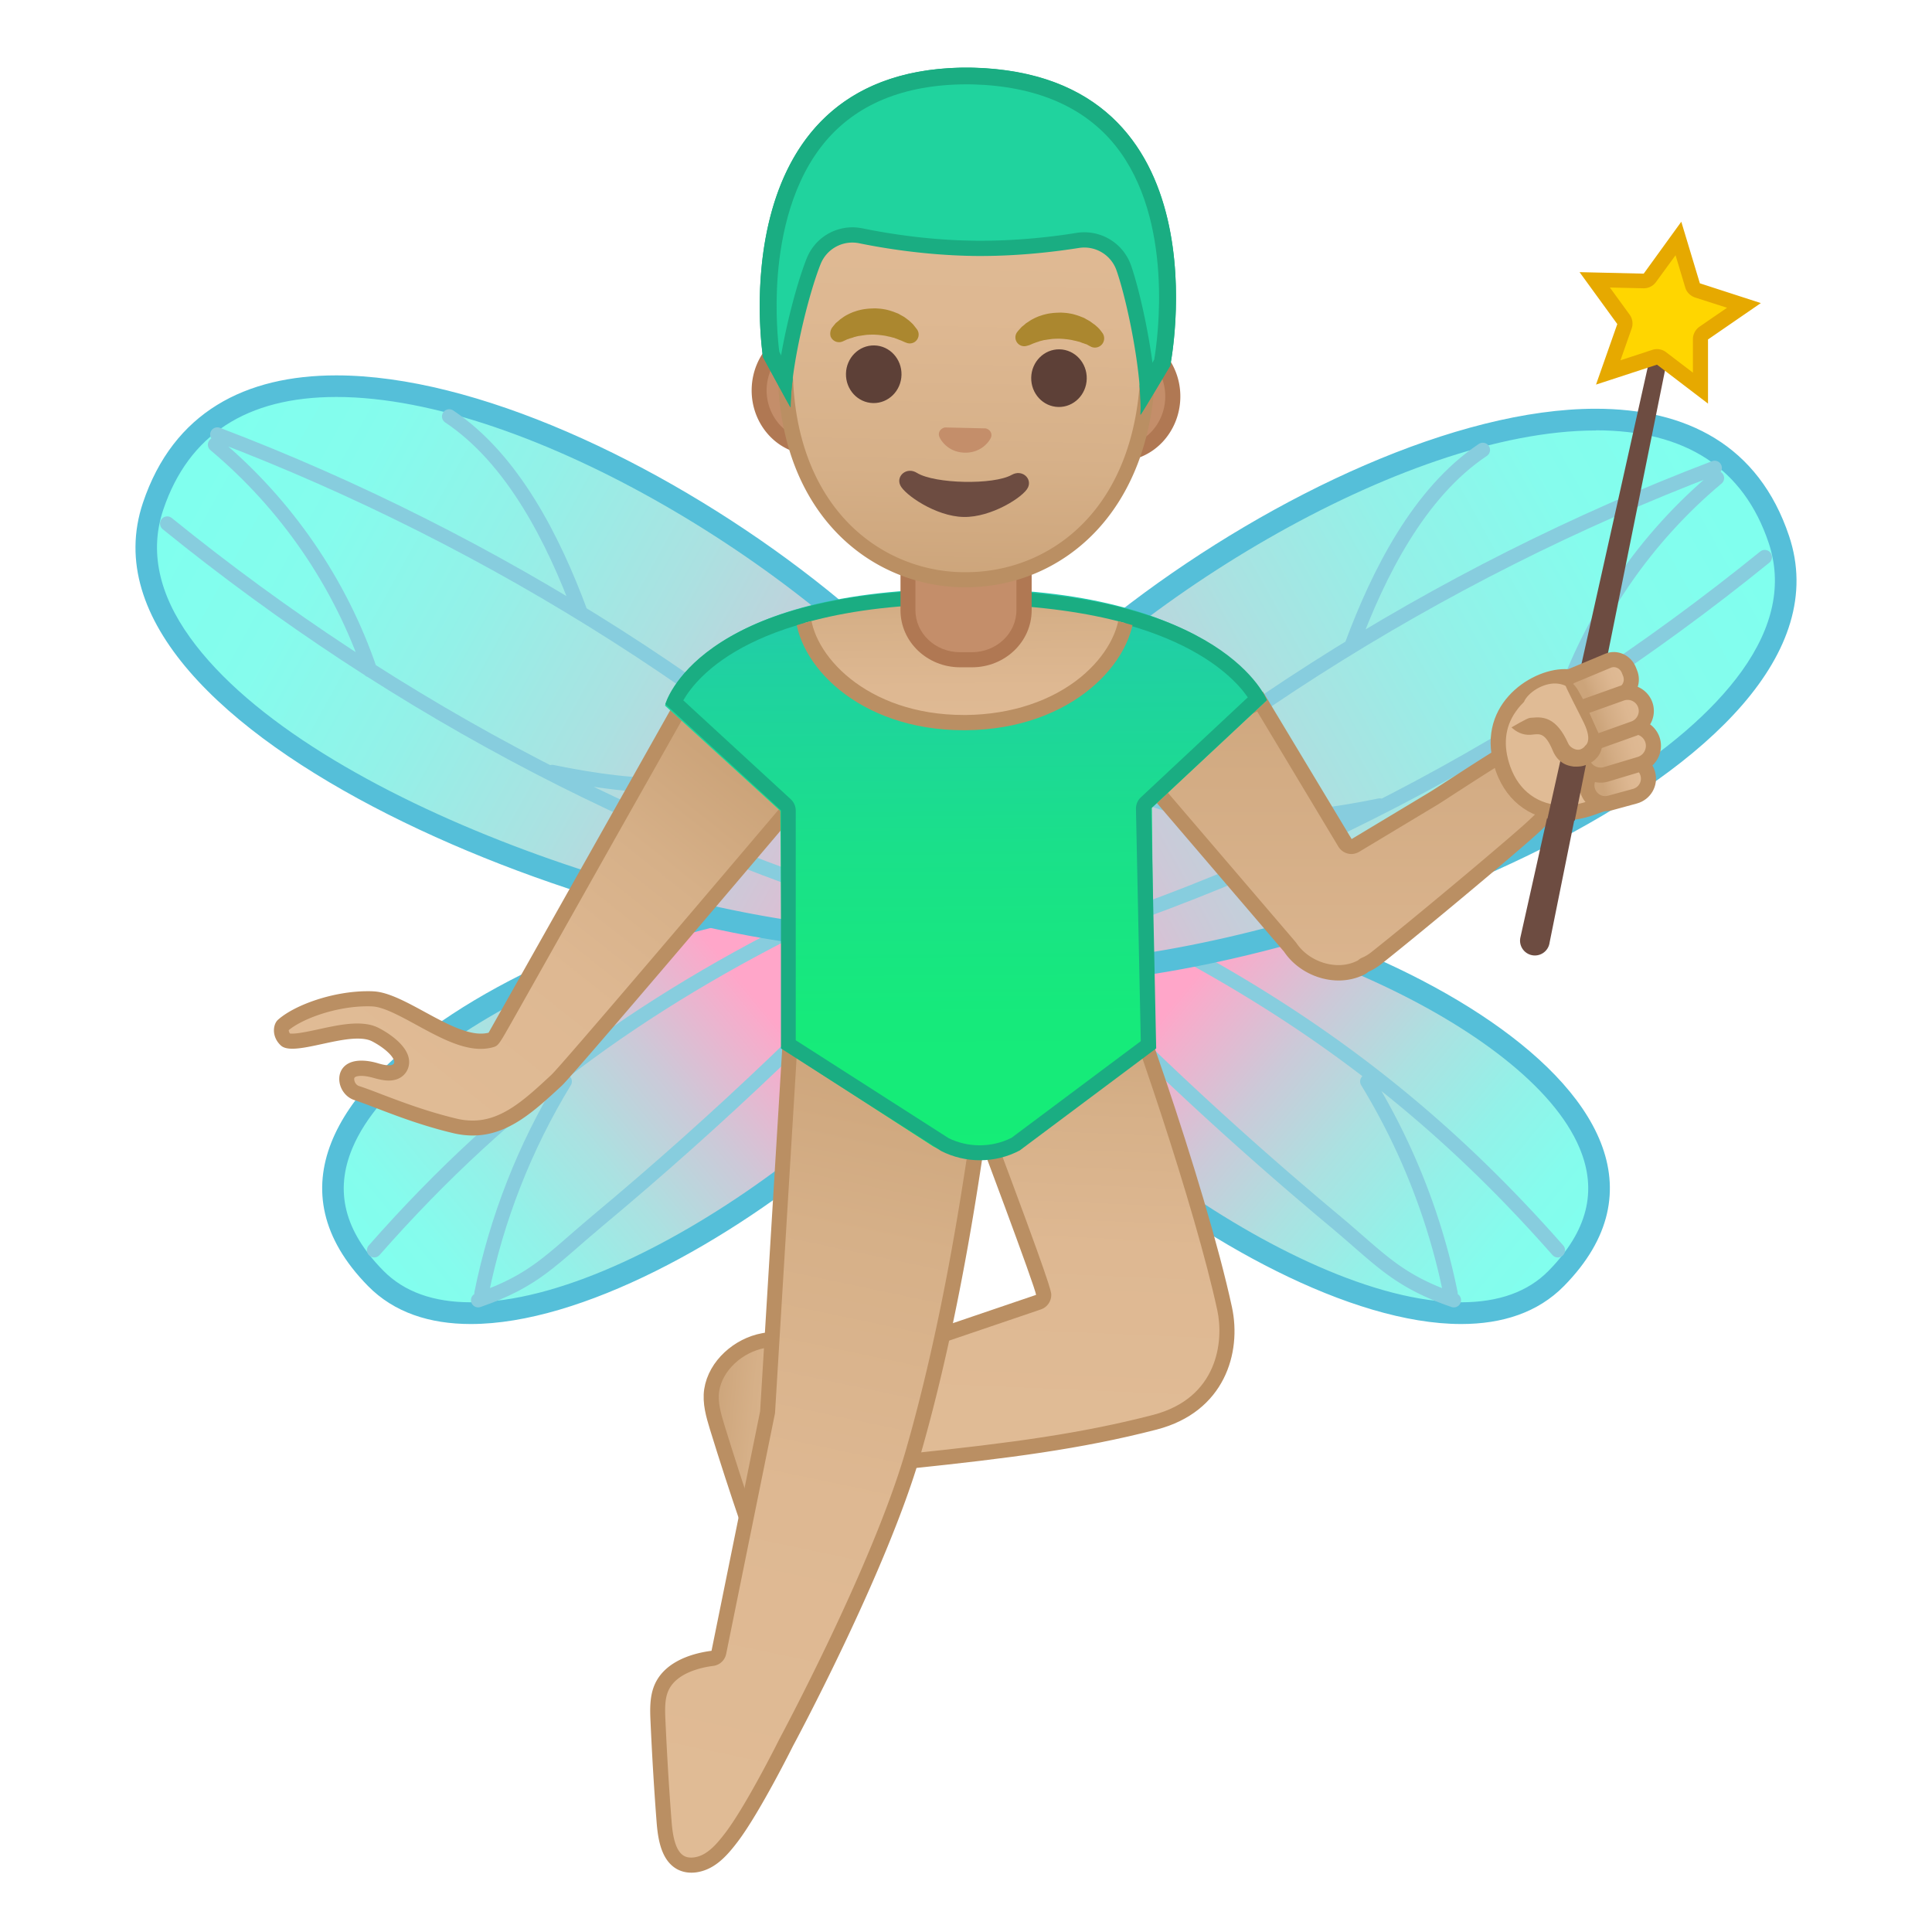 <svg viewBox="0 0 128 128" width="128" height="128" xmlns="http://www.w3.org/2000/svg" xmlns:xlink="http://www.w3.org/1999/xlink"><linearGradient id="a" x1="179.62" x2="207.89" y1="-53.292" y2="-67.974" gradientTransform="scale(-1 1) rotate(-12.075 697.107 1351.551)" gradientUnits="userSpaceOnUse"><stop stop-color="#80FFEE" offset="0"/><stop stop-color="#85FCED" offset=".156"/><stop stop-color="#93F1E8" offset=".34"/><stop stop-color="#ABE1E1" offset=".539"/><stop stop-color="#CCC9D8" offset=".748"/><stop stop-color="#F7ACCB" offset=".962"/><stop stop-color="#FFA6C9" offset="1"/></linearGradient><path d="M96.81 87c-11.83 0-30.23-14.57-32.94-22.34-.85-2.44.16-3.24.49-3.51 1.4-1.11 3.83-1.7 7.03-1.7 5.66 0 13.29 1.87 19.93 4.89 7.22 3.28 12.32 7.45 13.99 11.43 1.3 3.1.56 6.1-2.2 8.91-1.5 1.55-3.62 2.32-6.3 2.32z" fill="url(#a)"/><path d="M71.39 60.17c11.61 0 29.83 7.7 33.26 15.89 1.2 2.85.52 5.51-2.05 8.13-1.36 1.39-3.31 2.09-5.79 2.09-11.34 0-29.68-14.45-32.26-21.85-.68-1.96.03-2.52.26-2.71 1.28-1.01 3.55-1.55 6.58-1.55m0-1.43c-3.21 0-5.86.58-7.47 1.86-6.61 5.25 18.29 27.12 32.89 27.12 2.72 0 5.08-.76 6.81-2.52 12.49-12.71-16.56-26.46-32.23-26.46z" fill="#55BFD9"/><g fill="none" stroke="#87CDDE" stroke-linecap="round" stroke-linejoin="round" stroke-miterlimit="10" stroke-width=".956"><path d="M103.21 82.83c-8.97-10.2-18.44-16.9-30.71-22.73-.28-.13-.6-.33-.58-.64.01-.31.64-.29.51-.01M96.32 86.14c-3.77-1.3-4.84-2.69-7.9-5.25a236.927 236.927 0 0 1-22.76-21.71l.49.34M96.1 85.69c-1-4.95-2.88-9.73-5.51-14.04"/></g><linearGradient id="b" x1="193.42" x2="236.03" y1="-122.28" y2="-82.166" gradientTransform="scale(-1 1) rotate(-14.277 661.84 1183.17)" gradientUnits="userSpaceOnUse"><stop stop-color="#80FFEE" offset="0"/><stop stop-color="#85FCED" offset=".156"/><stop stop-color="#93F1E8" offset=".34"/><stop stop-color="#ABE1E1" offset=".539"/><stop stop-color="#CCC9D8" offset=".748"/><stop stop-color="#F7ACCB" offset=".962"/><stop stop-color="#FFA6C9" offset="1"/></linearGradient><path d="M68.88 64.48c-4.84 0-7.75-1.07-8.19-3.02-.66-2.9.84-6.77 4.36-11.17C73.5 39.67 92.7 27.8 105.72 27.8c6.28 0 10.36 2.67 12.13 7.95.99 2.95.36 6.02-1.88 9.13-8.04 11.18-34.11 19.6-47.09 19.6z" fill="url(#b)"/><path d="M105.73 27.08v1.43c5.94 0 9.79 2.51 11.45 7.46.91 2.72.31 5.57-1.78 8.49-7.92 11.01-33.68 19.3-46.52 19.3-4.34 0-7.14-.92-7.5-2.46-.6-2.64.89-6.4 4.22-10.56 8.36-10.49 27.3-22.22 40.13-22.22v-1.44m-.01 0c-18.43 0-48.43 22.77-45.74 34.54.57 2.48 3.97 3.57 8.89 3.57 17.68 0 54.86-14.19 49.66-29.68-2.01-6.01-6.79-8.43-12.81-8.43z" fill="#55BFD9"/><g fill="none" stroke="#87CDDE" stroke-linecap="round" stroke-linejoin="round" stroke-miterlimit="10" stroke-width=".956"><path d="M113.6 31c-18.27 6.95-35.83 18.02-49.45 31.7M116.92 36.91c-15.38 12.46-32.65 21.47-51.93 26.91M98.24 29.81c-4.23 2.82-6.92 8.2-8.67 12.91M113.75 31.67c-4.72 3.95-8.3 9.17-10.26 14.94M91.42 53.37c-5.97 1.22-10.37 1.32-15.62-.61"/></g><linearGradient id="c" x1="1663.1" x2="1691.4" y1="264.08" y2="249.39" gradientTransform="rotate(-12.075 2.586 7918.056)" gradientUnits="userSpaceOnUse"><stop stop-color="#80FFEE" offset="0"/><stop stop-color="#85FCED" offset=".156"/><stop stop-color="#93F1E8" offset=".34"/><stop stop-color="#ABE1E1" offset=".539"/><stop stop-color="#CCC9D8" offset=".748"/><stop stop-color="#F7ACCB" offset=".962"/><stop stop-color="#FFA6C9" offset="1"/></linearGradient><path d="M31.19 87c-2.68 0-4.8-.78-6.3-2.31-2.76-2.81-3.5-5.81-2.2-8.91 1.67-3.99 6.77-8.15 13.99-11.43 6.64-3.02 14.28-4.89 19.93-4.89 3.19 0 5.62.59 7.03 1.7.33.26 1.35 1.07.49 3.51C61.42 72.43 43.01 87 31.19 87z" fill="url(#c)"/><path d="M56.61 60.17c3.03 0 5.3.54 6.58 1.55.23.19.95.75.26 2.71-2.58 7.41-20.92 21.85-32.26 21.85-2.48 0-4.42-.7-5.79-2.09-2.58-2.62-3.25-5.28-2.05-8.13 3.43-8.18 21.64-15.89 33.26-15.89m0-1.43c-15.67 0-44.71 13.75-32.23 26.46 1.73 1.76 4.09 2.52 6.81 2.52 14.6 0 39.51-21.87 32.89-27.12-1.61-1.28-4.26-1.86-7.47-1.86z" fill="#55BFD9"/><g fill="none" stroke="#87CDDE" stroke-linecap="round" stroke-linejoin="round" stroke-miterlimit="10" stroke-width=".956"><path d="M24.79 82.83c8.97-10.2 18.44-16.9 30.71-22.73.28-.13.6-.33.58-.64s-.64-.29-.51-.01M31.68 86.14c3.77-1.3 4.84-2.69 7.9-5.25 8.06-6.72 15.66-13.98 22.76-21.71l-.49.34M31.9 85.69c1-4.95 2.88-9.73 5.51-14.04"/></g><linearGradient id="d" x1="1664.2" x2="1706.8" y1="249.68" y2="289.79" gradientTransform="rotate(-14.28 -33.157 6729.016)" gradientUnits="userSpaceOnUse"><stop stop-color="#80FFEE" offset="0"/><stop stop-color="#85FCED" offset=".156"/><stop stop-color="#93F1E8" offset=".34"/><stop stop-color="#ABE1E1" offset=".539"/><stop stop-color="#CCC9D8" offset=".748"/><stop stop-color="#F7ACCB" offset=".962"/><stop stop-color="#FFA6C9" offset="1"/></linearGradient><path d="M59.13 62.26c-12.98 0-39.06-8.42-47.1-19.6-2.24-3.11-2.87-6.18-1.88-9.13 1.77-5.27 5.85-7.95 12.13-7.95 13.02 0 32.22 11.87 40.68 22.49 3.51 4.41 5.02 8.27 4.36 11.17-.44 1.95-3.35 3.02-8.19 3.02z" fill="url(#d)"/><path d="M22.28 26.3c12.82 0 31.76 11.73 40.12 22.22 3.33 4.17 4.82 7.92 4.22 10.57-.35 1.54-3.15 2.46-7.5 2.46-12.84 0-38.6-8.29-46.52-19.3-2.1-2.91-2.7-5.77-1.78-8.49 1.67-4.95 5.52-7.46 11.46-7.46m0-1.43c-6.01 0-10.79 2.42-12.81 8.44-5.2 15.49 31.98 29.68 49.66 29.68 4.92 0 8.33-1.1 8.89-3.57 2.69-11.78-27.31-34.55-45.74-34.55z" fill="#55BFD9"/><g fill="none" stroke="#87CDDE" stroke-linecap="round" stroke-linejoin="round" stroke-miterlimit="10" stroke-width=".956"><path d="M14.4 28.79c18.27 6.95 35.83 18.02 49.45 31.7M11.08 34.69C26.46 47.15 43.73 56.17 63.01 61.6M29.76 27.59c4.23 2.82 6.92 8.2 8.67 12.91M14.25 29.46c4.72 3.95 8.3 9.17 10.26 14.94M36.58 51.15c5.97 1.22 10.37 1.32 15.62-.61"/></g><linearGradient id="e" x1="46.617" x2="57.724" y1="95.729" y2="95.729" gradientTransform="rotate(5.463 50.985 97.928)" gradientUnits="userSpaceOnUse"><stop stop-color="#CCA47A" offset=".002"/><stop stop-color="#D6B088" offset=".258"/><stop stop-color="#DEB892" offset=".59"/><stop stop-color="#E0BB95" offset="1"/></linearGradient><path d="M50.58 88.82c-1.64.3-3.18 1.64-3.43 3.29-.12.82.12 1.64.36 2.43.65 2.11 1.33 4.2 2.04 6.28.39 1.14.96 2.43 2.13 2.71.78.19 1.61-.17 2.18-.74.57-.56.92-1.31 1.23-2.05 1.43-3.44 3.13-4.92 3.18-8.65.07-4.74-4.17-3.9-7.69-3.27z" fill="url(#e)" stroke="#BA8F63" stroke-linecap="round" stroke-linejoin="round" stroke-miterlimit="10"/><linearGradient id="f" x1="68.825" x2="67.637" y1="65.986" y2="93.825" gradientUnits="userSpaceOnUse"><stop stop-color="#CCA47A" offset=".002"/><stop stop-color="#D6B088" offset=".258"/><stop stop-color="#DEB892" offset=".59"/><stop stop-color="#E0BB95" offset="1"/></linearGradient><path d="M59.43 96.84c-3.04 0-4.78-1.71-5.12-3.29-.27-1.26.3-2.34 1.53-2.89l12.96-4.4c.2-.07.34-.26.34-.48 0-.42-2.18-6.29-4.05-11.24l7.65-13.57c2.09 4.59 6.8 18.37 8.39 25.73.64 2.98-.54 6.46-4.62 7.52-4.78 1.24-9.37 1.86-16.18 2.57-.3.04-.61.05-.9.05z" fill="url(#f)"/><path d="M72.69 62.09c2.21 5.25 6.5 17.97 7.96 24.72.44 2.05.04 5.81-4.25 6.93-4.75 1.23-9.32 1.85-16.1 2.56-.29.03-.58.05-.86.05-2.76 0-4.33-1.5-4.63-2.89-.22-1.02.22-1.86 1.21-2.31l12.95-4.4c.41-.14.68-.53.68-.96 0-.21-.01-.59-4-11.2l7.04-12.5m.09-2.2L64.54 74.5s4.09 10.86 4.1 11.29l-13 4.42c-3.64 1.62-1.84 7.13 3.79 7.13.31 0 .63-.02.96-.05 6.38-.67 11.23-1.28 16.25-2.58 4.5-1.17 5.63-5.09 4.98-8.11-1.73-8.01-7.1-23.4-8.84-26.71z" fill="#BA8F63"/><linearGradient id="g" x1="59.552" x2="48.741" y1="68.583" y2="120.01" gradientUnits="userSpaceOnUse"><stop stop-color="#CCA47A" offset=".002"/><stop stop-color="#D6B088" offset=".258"/><stop stop-color="#DEB892" offset=".59"/><stop stop-color="#E0BB95" offset="1"/></linearGradient><path d="M45.8 123.56c-.26 0-.49-.05-.69-.16-.83-.44-1.03-1.64-1.11-2.75-.17-2.18-.3-4.39-.4-6.58-.04-.88-.05-1.6.22-2.23.6-1.41 2.38-1.84 3.38-1.97.21-.03.38-.19.43-.4l3.22-15.87 1.48-24.32 10.56-8.47c.89 4.43 1.76 9.11 2.06 13.52-.08.32-.16.85-.3 1.76-.54 3.56-1.79 11.9-4.15 20.1-2.21 7.7-8.37 19.14-8.43 19.26-.03.06-2.18 4.37-3.61 6.25-.42.55-.92 1.17-1.56 1.54-.34.21-.73.32-1.1.32z" fill="url(#g)"/><path d="M62.56 61.72c.82 4.16 1.61 8.51 1.89 12.61-.09.39-.18.93-.29 1.69-.54 3.55-1.79 11.87-4.14 20.04-2.2 7.65-8.33 19.05-8.4 19.19-.02.04-2.15 4.31-3.55 6.16-.39.51-.85 1.09-1.41 1.41-.27.16-.59.25-.86.25-.17 0-.33-.03-.46-.1-.62-.33-.78-1.43-.85-2.35-.17-2.18-.3-4.39-.4-6.57-.04-.81-.05-1.48.18-2.01.52-1.23 2.26-1.58 2.99-1.67a1 1 0 0 0 .85-.79l3.22-15.87c.01-.05.02-.09.02-.14l1.46-24.03 9.75-7.82m.35-1.56l-11.06 8.87-1.49 24.47-3.22 15.87c-1.56.2-3.18.85-3.78 2.27-.32.76-.3 1.62-.26 2.45.1 2.2.23 4.4.4 6.6.09 1.2.32 2.59 1.38 3.16.29.15.6.22.93.22.47 0 .96-.15 1.37-.39.69-.4 1.22-1.04 1.7-1.67 1.47-1.94 3.65-6.32 3.65-6.32s6.21-11.51 8.47-19.36c3.12-10.86 4.32-21.95 4.47-21.95-.3-4.5-1.21-9.32-2.14-13.95l-.42-.27z" fill="#BA8F63"/><linearGradient id="h" x1="45.26" x2="26.981" y1="48.586" y2="71.717" gradientUnits="userSpaceOnUse"><stop stop-color="#CCA47A" offset=".002"/><stop stop-color="#D6B088" offset=".258"/><stop stop-color="#DEB892" offset=".59"/><stop stop-color="#E0BB95" offset="1"/></linearGradient><path d="M31.32 74.75c-.38 0-.79-.05-1.19-.15-1.99-.48-3.65-1.11-4.99-1.62-.56-.21-1.07-.41-1.51-.56a.97.97 0 0 1-.64-1.05c.08-.51.63-.58.95-.58.28 0 .61.05.98.16.34.1.62.15.84.15.65 0 .8-.42.84-.55.23-.93-1.5-1.87-1.7-1.98-.32-.17-.72-.25-1.22-.25-.75 0-1.61.19-2.45.37-.72.15-1.39.3-1.87.3-.33 0-.42-.07-.43-.08a.857.857 0 0 1-.29-.64c0-.17.06-.29.1-.32.98-.87 3.35-1.76 5.62-1.76.12 0 .23 0 .35.01.85.04 2.03.68 3.18 1.3 1.35.74 2.75 1.5 3.96 1.5.23 0 .44-.03.64-.08.22-.06.22-.06 7.9-13.71l5.64-10.02 9.84 4.18c-6.5 7.68-18.26 21.53-18.99 22.21-1.84 1.7-3.42 3.17-5.56 3.17z" fill="url(#h)"/><path d="M46.25 45.81l8.8 3.74c-7.37 8.71-17.8 20.98-18.52 21.66-1.75 1.63-3.27 3.03-5.21 3.03-.35 0-.71-.04-1.08-.13-1.96-.47-3.61-1.1-4.93-1.6-.57-.22-1.07-.41-1.53-.56-.23-.08-.33-.34-.31-.5.02-.15.33-.17.46-.17.24 0 .52.05.84.14.39.11.71.17.98.17.8 0 1.21-.48 1.32-.93.31-1.24-1.41-2.26-1.95-2.54-.39-.21-.87-.31-1.45-.31-.8 0-1.69.19-2.55.38-.66.14-1.34.29-1.77.29-.07 0-.11 0-.14-.01a.366.366 0 0 1-.08-.22c.93-.77 3.15-1.58 5.22-1.58.11 0 .22 0 .33.01.73.03 1.86.65 2.96 1.25 1.41.77 2.87 1.56 4.2 1.56.27 0 .52-.03.76-.09.41-.11.41-.11 1.3-1.68l1.76-3.12 5.15-9.15 5.44-9.64M45.82 44.54l-5.86 10.41c-3.62 6.43-7.59 13.47-7.59 13.47-.16.04-.33.06-.51.06-2.09 0-5.13-2.72-7.12-2.8-.12-.01-.25-.01-.37-.01-2.33 0-4.86.92-5.95 1.89-.35.31-.43 1.13.18 1.7.17.16.43.22.77.22 1.12 0 2.99-.67 4.32-.67.38 0 .72.05.98.19 1.22.64 1.92 1.58 1.09 1.58-.17 0-.4-.04-.7-.13-.43-.13-.8-.18-1.12-.18-1.98 0-1.76 2.18-.47 2.61 1.5.5 3.69 1.51 6.54 2.19.46.11.89.16 1.31.16 2.34 0 4.06-1.6 5.9-3.3.97-.9 19.47-22.77 19.47-22.77l-10.87-4.62z" fill="#BA8F63"/><linearGradient id="i" x1="73.108" x2="73.108" y1="42.327" y2="84.496" gradientTransform="translate(16.744)" gradientUnits="userSpaceOnUse"><stop stop-color="#CCA47A" offset=".002"/><stop stop-color="#D3AC84" offset=".217"/><stop stop-color="#DDB791" offset=".62"/><stop stop-color="#E0BB95" offset="1"/></linearGradient><path d="M88.67 64.45c-1.26 0-2.52-.66-3.2-1.69L75.2 50.75l8.28-4.28 5.62 9.36c.09.16.26.24.43.24.09 0 .18-.02.26-.07l5.04-3.03c.3-.18.87-.55 1.57-1 1.68-1.09 4.22-2.73 5.06-3.06a2.138 2.138 0 0 1 .83-.17c.54 0 1.07.2 1.45.55.08.08.16.15.23.23 1.35 1.48-.09 3.07-1.98 4.86l-.36.34c-.94.91-7.49 6.41-10.52 8.8-.19.15-.42.29-.67.4-.04.02-.07.04-.1.06-.1.08-.17.12-.18.13-.41.22-.93.34-1.49.34z" fill="url(#i)"/><path d="M83.29 47.13l5.38 8.96c.19.31.52.49.86.49.18 0 .35-.05.51-.14l5.04-3.03c.31-.18.88-.56 1.58-1.01 1.56-1.01 4.18-2.7 4.98-3.02.12-.05.22-.08.31-.1.11-.02.22-.04.34-.04.41 0 .82.15 1.12.42.07.06.14.13.19.19.96 1.04.09 2.22-1.95 4.16l-.36.34c-.94.9-7.46 6.38-10.47 8.76-.17.13-.36.25-.58.34-.07.03-.14.07-.2.12-.04.04-.08.06-.11.08-.38.19-.8.29-1.25.29-1.1 0-2.19-.57-2.79-1.46-.02-.03-.05-.06-.07-.09L75.99 50.9l7.3-3.77m.38-1.31l-9.25 4.78 10.65 12.45c.8 1.19 2.22 1.91 3.62 1.91.61 0 1.22-.14 1.77-.43 0 0 .08-.05.21-.15.27-.12.54-.28.78-.46 3.08-2.44 9.6-7.91 10.56-8.83 1.52-1.46 4.3-3.78 2.36-5.89-.08-.09-.17-.17-.26-.26a2.698 2.698 0 0 0-2.81-.48c-1.25.48-5.64 3.46-6.71 4.1l-5.04 3.03-5.88-9.77z" fill="#BA8F63"/><path d="M110.46 21.27l-.09-.03-9.15 40.97a.482.482 0 1 0 .94.22v-.01l8.3-41.15z" fill="#6D4C41" stroke="#6D4C41" stroke-miterlimit="10"/><path d="M110.08 23.75c-.09-.07-.2-.1-.3-.1-.05 0-.1.01-.16.02l-3.08 1 1.08-3.05a.5.5 0 0 0-.07-.46l-1.91-2.62 3.25.08c.16 0 .31-.08.41-.21l1.9-2.62.92 3.1c.05.16.17.28.33.33l3.08 1-2.66 1.84c-.13.09-.22.25-.22.41v3.24l-2.57-1.96z" fill="#FFD600"/><path d="M111.01 16.91l.64 2.13c.09.32.34.56.65.67l2.12.68-1.83 1.26c-.27.19-.43.5-.43.82v2.22l-1.77-1.35a.981.981 0 0 0-.92-.16l-2.11.69.74-2.1c.11-.31.06-.65-.13-.92l-1.31-1.8 2.22.05h.02a1 1 0 0 0 .81-.41l1.3-1.78m.38-2.22l-2.49 3.44-4.25-.1 2.5 3.44-1.41 4.01 4.04-1.32 3.38 2.58v-4.25l3.5-2.41-4.04-1.31-1.23-4.08z" fill="#E6A900"/><path d="M103.61 53.84c-1.88 0-3.38-1.09-4.03-2.9-.68-1.92-.15-3.29.42-4.09.93-1.33 2.54-2.02 3.65-2.02.4 0 .73.09.93.26.94.79 3.65 6.49 3.41 7.52l-2.55.91c-.62.21-1.23.32-1.83.32z" fill="#E0BB95"/><path d="M103.65 45.33c.32 0 .52.07.6.14.96.85 2.99 5.42 3.22 6.8l-2.2.79c-.55.2-1.11.3-1.65.3-1.68 0-2.98-.94-3.56-2.57-.49-1.38-.37-2.6.36-3.64.82-1.2 2.25-1.82 3.23-1.82m0-1c-2.31 0-6.06 2.51-4.54 6.78.77 2.16 2.54 3.24 4.5 3.24.65 0 1.32-.12 1.98-.35l2.64-.94c1.19-.42-2.32-7.48-3.34-8.34-.29-.27-.73-.4-1.24-.39z" fill="#BA8F63"/><linearGradient id="j" x1="106.19" x2="108.91" y1="52.045" y2="51.389" gradientUnits="userSpaceOnUse"><stop stop-color="#CCA47A" offset=".002"/><stop stop-color="#D3AC84" offset=".217"/><stop stop-color="#DDB791" offset=".62"/><stop stop-color="#E0BB95" offset="1"/></linearGradient><path d="M105.18 52.35c.18.65.84 1.03 1.49.85l1.65-.45c.65-.18 1.03-.84.85-1.49-.18-.65-.84-1.03-1.49-.85l-1.65.45c-.65.18-1.03.85-.85 1.49z" fill="url(#j)" stroke="#BA8F63" stroke-linecap="round" stroke-linejoin="round" stroke-miterlimit="10"/><linearGradient id="k" x1="105.07" x2="107.73" y1="45.655" y2="44.624" gradientUnits="userSpaceOnUse"><stop stop-color="#CCA47A" offset=".002"/><stop stop-color="#D3AC84" offset=".217"/><stop stop-color="#DDB791" offset=".62"/><stop stop-color="#E0BB95" offset="1"/></linearGradient><path d="M103.49 46.22l.08.2c.23.55.84.82 1.36.61l2.54-1.06c.52-.22.75-.84.52-1.39l-.08-.2c-.23-.55-.84-.82-1.36-.61l-2.54 1.06c-.56.51-.76.9-.52 1.39z" fill="url(#k)" stroke="#BA8F63" stroke-linecap="round" stroke-linejoin="round" stroke-miterlimit="10"/><linearGradient id="l" x1="106.12" x2="109.34" y1="50.07" y2="49.07" gradientUnits="userSpaceOnUse"><stop stop-color="#CCA47A" offset=".002"/><stop stop-color="#D3AC84" offset=".217"/><stop stop-color="#DDB791" offset=".62"/><stop stop-color="#E0BB95" offset="1"/></linearGradient><path d="M104.83 50.45c.2.67.91 1.05 1.58.85l2.23-.67c.67-.2 1.05-.91.85-1.58a1.27 1.27 0 0 0-1.58-.85l-2.23.67c-.67.2-1.05.91-.85 1.58z" fill="url(#l)" stroke="#BA8F63" stroke-linecap="round" stroke-linejoin="round" stroke-miterlimit="10"/><path d="M104.55 50.74c.22-.05.38-.12.56-.26l-.78 3.89-1.85.06.93-4.17c.3.27.66.59 1.14.48z" fill="#6D4C41"/><linearGradient id="m" x1="105.79" x2="109.01" y1="47.816" y2="46.753" gradientUnits="userSpaceOnUse"><stop stop-color="#CCA47A" offset=".002"/><stop stop-color="#D3AC84" offset=".217"/><stop stop-color="#DDB791" offset=".62"/><stop stop-color="#E0BB95" offset="1"/></linearGradient><path d="M104.01 48.47c.23.64.94.98 1.58.75l2.66-.95c.64-.23.98-.94.75-1.58a1.24 1.24 0 0 0-1.58-.75l-2.66.95c-.64.23-.98.93-.75 1.58z" fill="url(#m)" stroke="#BA8F63" stroke-linecap="round" stroke-linejoin="round" stroke-miterlimit="10"/><path d="M101.02 46.39c.37-.64 1.4-1.22 2.24-1.09.83.12 1 .7 1.16.86.06.06.89 2.47 1.06 2.76.39.7-.27 1.22-.79 1.29-.51.07-1.08-.26-1.29-.73-.74-1.66-1.44-1.4-1.99-1.37-.35.02-.63-.13-.85-.33.18-.25.35-1.2.46-1.39z" fill="#E0BB95"/><path d="M101.37 47.56l.14-.01c.75-.08 1.62-.01 2.39 1.71.11.25.45.44.71.41.16-.02.34-.14.4-.25.02-.03.52-.29-.07-1.52-.22-.47-1.32-2.55-1.25-2.59.02-.17.44-.42.98.64.06.12.1.1.66 1.35.27.59.54 1.22.62 1.36.23.41.25.86.05 1.25-.22.43-.65.7-1.04.81-.07.02-.15.04-.22.05-.75.1-1.5-.15-1.87-1.05-.48-1.15-.84-1.1-1.26-1.06l-.19.02c-.55.04-.97-.2-1.28-.49.11-.05 1.01-.61 1.23-.63z" fill="#BA8F63"/><linearGradient id="n" x1="68.366" x2="68.366" y1="22.506" y2="70.138" gradientTransform="matrix(1 -.009 .009 1 -4.708 7.213)" gradientUnits="userSpaceOnUse"><stop stop-color="#2AB7C9" offset="0"/><stop stop-color="#29B9C6" offset=".022"/><stop stop-color="#20D0A3" offset=".301"/><stop stop-color="#1AE08A" offset=".565"/><stop stop-color="#16EA7B" offset=".805"/><stop stop-color="#15ED76" offset="1"/></linearGradient><path d="M83.93 46.4s-3.21-7.54-20.55-7.39-19.32 7.74-19.32 7.74l7.64 6.98.14 15.76 10.01 6.48c.79.39 1.66.59 2.54.58.91-.01 1.81-.24 2.61-.67l9.46-6.61-.14-15.76 7.61-7.11z" fill="url(#n)"/><path d="M63.65 40.08c13.6 0 17.92 4.52 19.02 6.12l-7.09 6.63c-.21.19-.32.47-.32.75l.32 15.4-8.56 6.4c-.65.33-1.38.5-2.11.5-.71 0-1.43-.16-2.07-.48l-10.12-6.48V53.7c0-.28-.12-.55-.32-.74l-7.13-6.56c.91-1.59 4.72-6.32 18.38-6.32m0-1c-17.52 0-19.57 7.57-19.57 7.57l7.66 7.04v15.77l10.62 6.8c.79.4 1.67.61 2.56.61.92 0 1.83-.22 2.64-.65l9.04-6.76-.33-15.91 7.67-7.17c-.01.01-2.78-7.3-20.29-7.3z" fill="#1AAD82"/><defs><path id="o" d="M82.91 46.44s-2.99-6.42-19.24-6.42c-15.96 0-18.58 6.75-18.58 6.75l6.55 6.93 24.78-.21 6.49-7.05z"/></defs><clipPath id="p"><use xlink:href="#o"/></clipPath><g clip-path="url(#p)"><linearGradient id="q" x1="68.354" x2="68.354" y1="31.042" y2="44.394" gradientTransform="matrix(1 -.009 .009 1 -4.708 7.213)" gradientUnits="userSpaceOnUse"><stop stop-color="#CCA47A" offset=".002"/><stop stop-color="#D6B088" offset=".258"/><stop stop-color="#DEB892" offset=".59"/><stop stop-color="#E0BB95" offset="1"/></linearGradient><path d="M63.86 47.87c-6.92 0-10.64-4.3-10.67-7.41-.01-1.51 1.05-2.96 3-4.08 2.04-1.17 4.77-1.84 7.69-1.86h.17c5.83 0 10.59 2.58 10.62 5.76.01 1.67-1.01 3.52-2.73 4.95-2.03 1.68-4.85 2.62-7.94 2.64h-.14z" fill="url(#q)"/><path d="M64.06 35.02c5.46 0 10.1 2.41 10.12 5.26.01 1.52-.94 3.23-2.55 4.56-1.94 1.6-4.65 2.5-7.63 2.53h-.14c-6.51 0-10.14-4.09-10.17-6.91-.01-1.32.97-2.61 2.75-3.64 1.97-1.13 4.61-1.77 7.44-1.79l.18-.01m-.01-1h-.18c-6.21.05-11.22 2.94-11.19 6.45.03 3.48 4.16 7.91 11.17 7.91h.14c7.09-.06 11.2-4.59 11.17-8.1-.01-3.48-4.98-6.26-11.11-6.26z" fill="#BA8F63"/></g><path d="M63.6 43.71c-1.9 0-3.45-1.47-3.45-3.28v-4.11h7.69v4.11c0 1.81-1.55 3.28-3.45 3.28h-.79z" fill="#C48E6A"/><path d="M67.34 36.82v3.61c0 1.53-1.32 2.78-2.95 2.78h-.79c-1.63 0-2.95-1.25-2.95-2.78v-3.61h6.69m1-1h-8.68v4.61c0 2.09 1.77 3.78 3.95 3.78h.79c2.18 0 3.95-1.69 3.95-3.78v-4.61h-.01z" fill="#B07853"/><path d="M53.72 29.61c-1.93-.04-3.46-1.76-3.42-3.83.04-2.03 1.62-3.69 3.51-3.69l20.47.43c1.93.04 3.46 1.76 3.42 3.83-.04 2.03-1.62 3.69-3.51 3.69l-20.47-.43z" fill="#C48E6A"/><path d="M53.81 22.59h.06l2.75.06 14.9.31 2.75.06c1.65.03 2.97 1.53 2.93 3.32-.04 1.76-1.39 3.2-3.01 3.2h-.06l-2.75-.06-14.9-.31-2.75-.06c-.78-.02-1.52-.36-2.08-.98a3.42 3.42 0 0 1-.86-2.34c.05-1.77 1.4-3.2 3.02-3.2m0-1c-2.16 0-3.96 1.86-4.01 4.18-.05 2.34 1.71 4.3 3.91 4.34l2.75.06 14.9.31 2.75.06h.08c2.16 0 3.96-1.86 4.01-4.18.05-2.34-1.71-4.3-3.91-4.34l-2.75-.06-14.9-.31-2.75-.06h-.08z" fill="#B07853"/><linearGradient id="r" x1="45.22" x2="45.22" y1="53.617" y2="23.336" gradientTransform="rotate(1.146 793.235 933.031)" gradientUnits="userSpaceOnUse"><stop stop-color="#CCA47A" offset="0"/><stop stop-color="#D6B088" offset=".257"/><stop stop-color="#DEB892" offset=".589"/><stop stop-color="#E0BB95" offset="1"/></linearGradient><path d="M63.74 38.41c-3.16-.07-6.07-1.39-8.19-3.72-2.4-2.65-3.62-6.41-3.53-10.89.21-10.14 6.36-16.2 12.18-16.2h.18c3.04.06 6.03 1.78 8.2 4.7 2.33 3.14 3.56 7.4 3.47 11.99-.2 9.75-6.21 14.11-12.07 14.11l-.24.01z" fill="url(#r)"/><path d="M64.21 8.1h.17c2.89.06 5.73 1.7 7.81 4.5 2.27 3.05 3.46 7.2 3.37 11.69-.2 9.41-5.95 13.62-11.57 13.62h-.23a10.78 10.78 0 0 1-7.83-3.55c-2.31-2.55-3.49-6.2-3.4-10.55.2-9.83 6.1-15.71 11.68-15.71m0-1c-6.43 0-12.47 6.78-12.68 16.69-.21 9.94 5.89 14.99 12.2 15.12h.25c6.23 0 12.36-4.79 12.57-14.6.21-10-5.66-17.07-12.16-17.21h-.18z" fill="#BA8F63"/><path d="M55.12 21.72s.05-.07.15-.19c.03-.03.05-.06.08-.1.04-.04.09-.08.14-.12s.11-.09.16-.14c.06-.05.12-.08.18-.13.06-.04.13-.09.2-.13s.15-.08.23-.12.16-.07.25-.11l.27-.09c.18-.05.38-.1.58-.12.2-.03.4-.03.61-.04.2.01.41.02.61.06.2.03.39.09.57.15.09.03.18.07.26.1.09.03.17.07.24.12.08.04.15.08.22.12s.13.09.2.14c.06.05.12.09.17.13.05.05.1.09.14.13s.09.08.12.12a13.78 13.78 0 0 1 .26.33c.18.27.12.63-.15.82-.16.11-.36.13-.53.07l-.11-.04s-.07-.03-.18-.08c-.03-.01-.06-.03-.09-.04-.04-.01-.07-.03-.11-.04-.08-.03-.16-.07-.26-.1-.05-.02-.09-.04-.15-.05-.05-.01-.11-.03-.16-.04-.03-.01-.05-.02-.08-.02-.03-.01-.06-.01-.09-.02-.06-.01-.12-.03-.18-.04-.12-.02-.24-.04-.37-.05-.13-.02-.26-.02-.39-.03-.13 0-.26 0-.39.01-.13 0-.25.03-.37.04l-.18.03c-.03 0-.06.01-.09.01-.03.01-.06.01-.08.02-.06.01-.11.03-.16.04s-.1.03-.15.05c-.05.01-.09.03-.14.04-.04.01-.08.02-.11.04-.04.01-.07.02-.1.03-.04.01-.08.04-.11.05l-.22.1a.602.602 0 0 1-.78-.34.713.713 0 0 1 .09-.57z" fill="#AB872F"/><ellipse transform="rotate(-88.802 57.886 24.799)" cx="57.89" cy="24.8" rx="1.91" ry="1.84" fill="#5D4037"/><path d="M72.3 22.98s-.08-.04-.21-.11c-.03-.02-.07-.04-.11-.06l-.1-.03c-.03-.01-.07-.03-.11-.04s-.09-.03-.14-.05-.09-.04-.15-.05c-.05-.01-.11-.03-.16-.04-.03-.01-.05-.02-.08-.02-.03-.01-.06-.01-.09-.02-.06-.01-.12-.03-.18-.04-.12-.02-.24-.04-.37-.05-.13-.02-.26-.02-.39-.03-.13 0-.26 0-.39.01-.13 0-.25.03-.37.04l-.18.03c-.03 0-.06.01-.09.01-.03.01-.06.01-.08.02-.05.01-.11.03-.16.04s-.1.03-.15.05c-.1.03-.19.06-.26.09-.04.01-.08.03-.11.04s-.06.03-.09.04c-.11.05-.18.07-.18.07l-.11.03a.587.587 0 0 1-.65-.91s.06-.08.18-.21c.03-.03.06-.07.1-.11s.08-.07.13-.11.1-.08.15-.13c.05-.04.12-.08.18-.12s.13-.09.2-.13.15-.08.23-.12.16-.07.25-.11l.27-.09c.18-.05.38-.1.58-.12.2-.03.4-.03.61-.04.2.01.41.02.61.06.2.03.39.09.57.15.09.03.18.07.26.1.09.03.17.07.24.12.08.04.15.08.22.12s.13.09.2.14c.06.05.12.08.18.13s.11.1.16.14l.13.13c.03.04.05.07.08.1.09.12.14.19.14.19a.613.613 0 0 1-.76.89z" fill="#AB872F"/><ellipse transform="rotate(-88.802 70.157 25.057)" cx="70.16" cy="25.06" rx="1.91" ry="1.84" fill="#5D4037"/><path d="M65.39 28.41a.266.266 0 0 0-.12-.03l-2.64-.06c-.04 0-.08.01-.12.03-.24.09-.38.34-.27.6.11.27.62 1.02 1.68 1.04s1.6-.71 1.72-.97-.01-.51-.25-.61z" fill="#C48E6A"/><path d="M67.03 31.46c-1.2.68-5.1.6-6.28-.13-.67-.42-1.39.19-1.11.81.27.62 2.36 2.08 4.2 2.11 1.84.04 3.97-1.33 4.26-1.94.3-.6-.38-1.24-1.07-.85z" fill="#6D4C41"/><defs><path id="s" d="M64.45 4.48h-.01c-16.96-.26-13.9 19.18-13.9 19.18s1.83 3.4 1.83 3.33c0-.53.22-2.57.22-2.57l-.98-1.11s1.65-9.46 2.73-9.25c1.66.34 9.89.95 9.9.95 2.92.06 5.57-.02 7.24-.28 1.09-.17 3.59.71 3.95 1.75.47 1.33 1.01 7.38 1.01 7.38l-1.02 1.04s.14 2.06.12 2.58c0 .07 1.97-3.25 1.97-3.25s3.9-19.31-13.06-19.75z"/></defs><path d="M76.03 25.77c-.2-2.77-.98-6.32-1.58-8.04a2.786 2.786 0 0 0-2.62-1.85c-.15 0-.29.01-.44.04-1.5.24-3.83.52-6.43.52-.24 0-.48 0-.73-.01-2.93-.06-5.52-.48-7.19-.82a2.746 2.746 0 0 0-3.13 1.68c-.68 1.69-1.6 5.21-1.92 7.97-.32-.58-.68-1.24-.96-1.77-.13-.93-1.15-9.46 3.23-14.58 2.24-2.62 5.55-3.95 9.84-3.95h.36c4.43.13 7.76 1.58 9.93 4.3 4.23 5.3 2.83 13.84 2.67 14.76-.3.54-.69 1.18-1.03 1.75z" fill="#20D39E"/><path d="M64.1 5.48H64.43c4.26.11 7.48 1.49 9.57 4.11 3.98 4.99 2.8 13.05 2.59 14.28l-.21.36c-.32-2.5-.95-5.22-1.45-6.66a3.282 3.282 0 0 0-3.61-2.14c-1.48.24-3.78.52-6.35.52-.24 0-.48 0-.72-.01h-.06c-2.83-.06-5.39-.47-7.04-.81-.22-.04-.44-.07-.66-.07-1.35 0-2.54.81-3.04 2.05-.57 1.42-1.31 4.11-1.73 6.6-.07-.13-.13-.25-.2-.37-.16-1.24-1-9.27 3.13-14.1 2.14-2.5 5.32-3.76 9.45-3.76m0-1c-16.58 0-13.55 19.18-13.55 19.18s1.8 3.33 1.83 3.33c0-2.71 1.18-7.48 1.99-9.5a2.263 2.263 0 0 1 2.57-1.37c1.66.34 4.3.76 7.22.83h.06c.25.01.49.01.74.01 2.63 0 4.98-.29 6.51-.53a2.26 2.26 0 0 1 2.5 1.48c.72 2.06 1.71 6.87 1.59 9.58.04 0 1.97-3.25 1.97-3.25s3.88-19.3-13.08-19.75h-.01c-.11-.01-.22-.01-.34-.01z" fill="#1AAD82"/><path d="M64.46 4.48s-.01 0 0 0h-.01c-16.96-.26-13.9 19.18-13.9 19.18s1.8 3.33 1.83 3.33c0-.55.05-1.19.14-1.88-.04-.11-.88-1.79-.89-1.81-.08-.6-.29-2.61-.1-5.07.21-2.63.94-6.31 3.26-8.98 2.17-2.49 5.41-3.73 9.62-3.66h.01c4.22.11 7.41 1.48 9.48 4.06 3.93 4.92 2.79 12.88 2.57 14.17-.01.01-.95 1.69-.97 1.72.06.71.09 1.37.06 1.93.04 0 1.97-3.25 1.97-3.25s3.89-19.3-13.07-19.74z" fill="#1AAD82"/></svg>